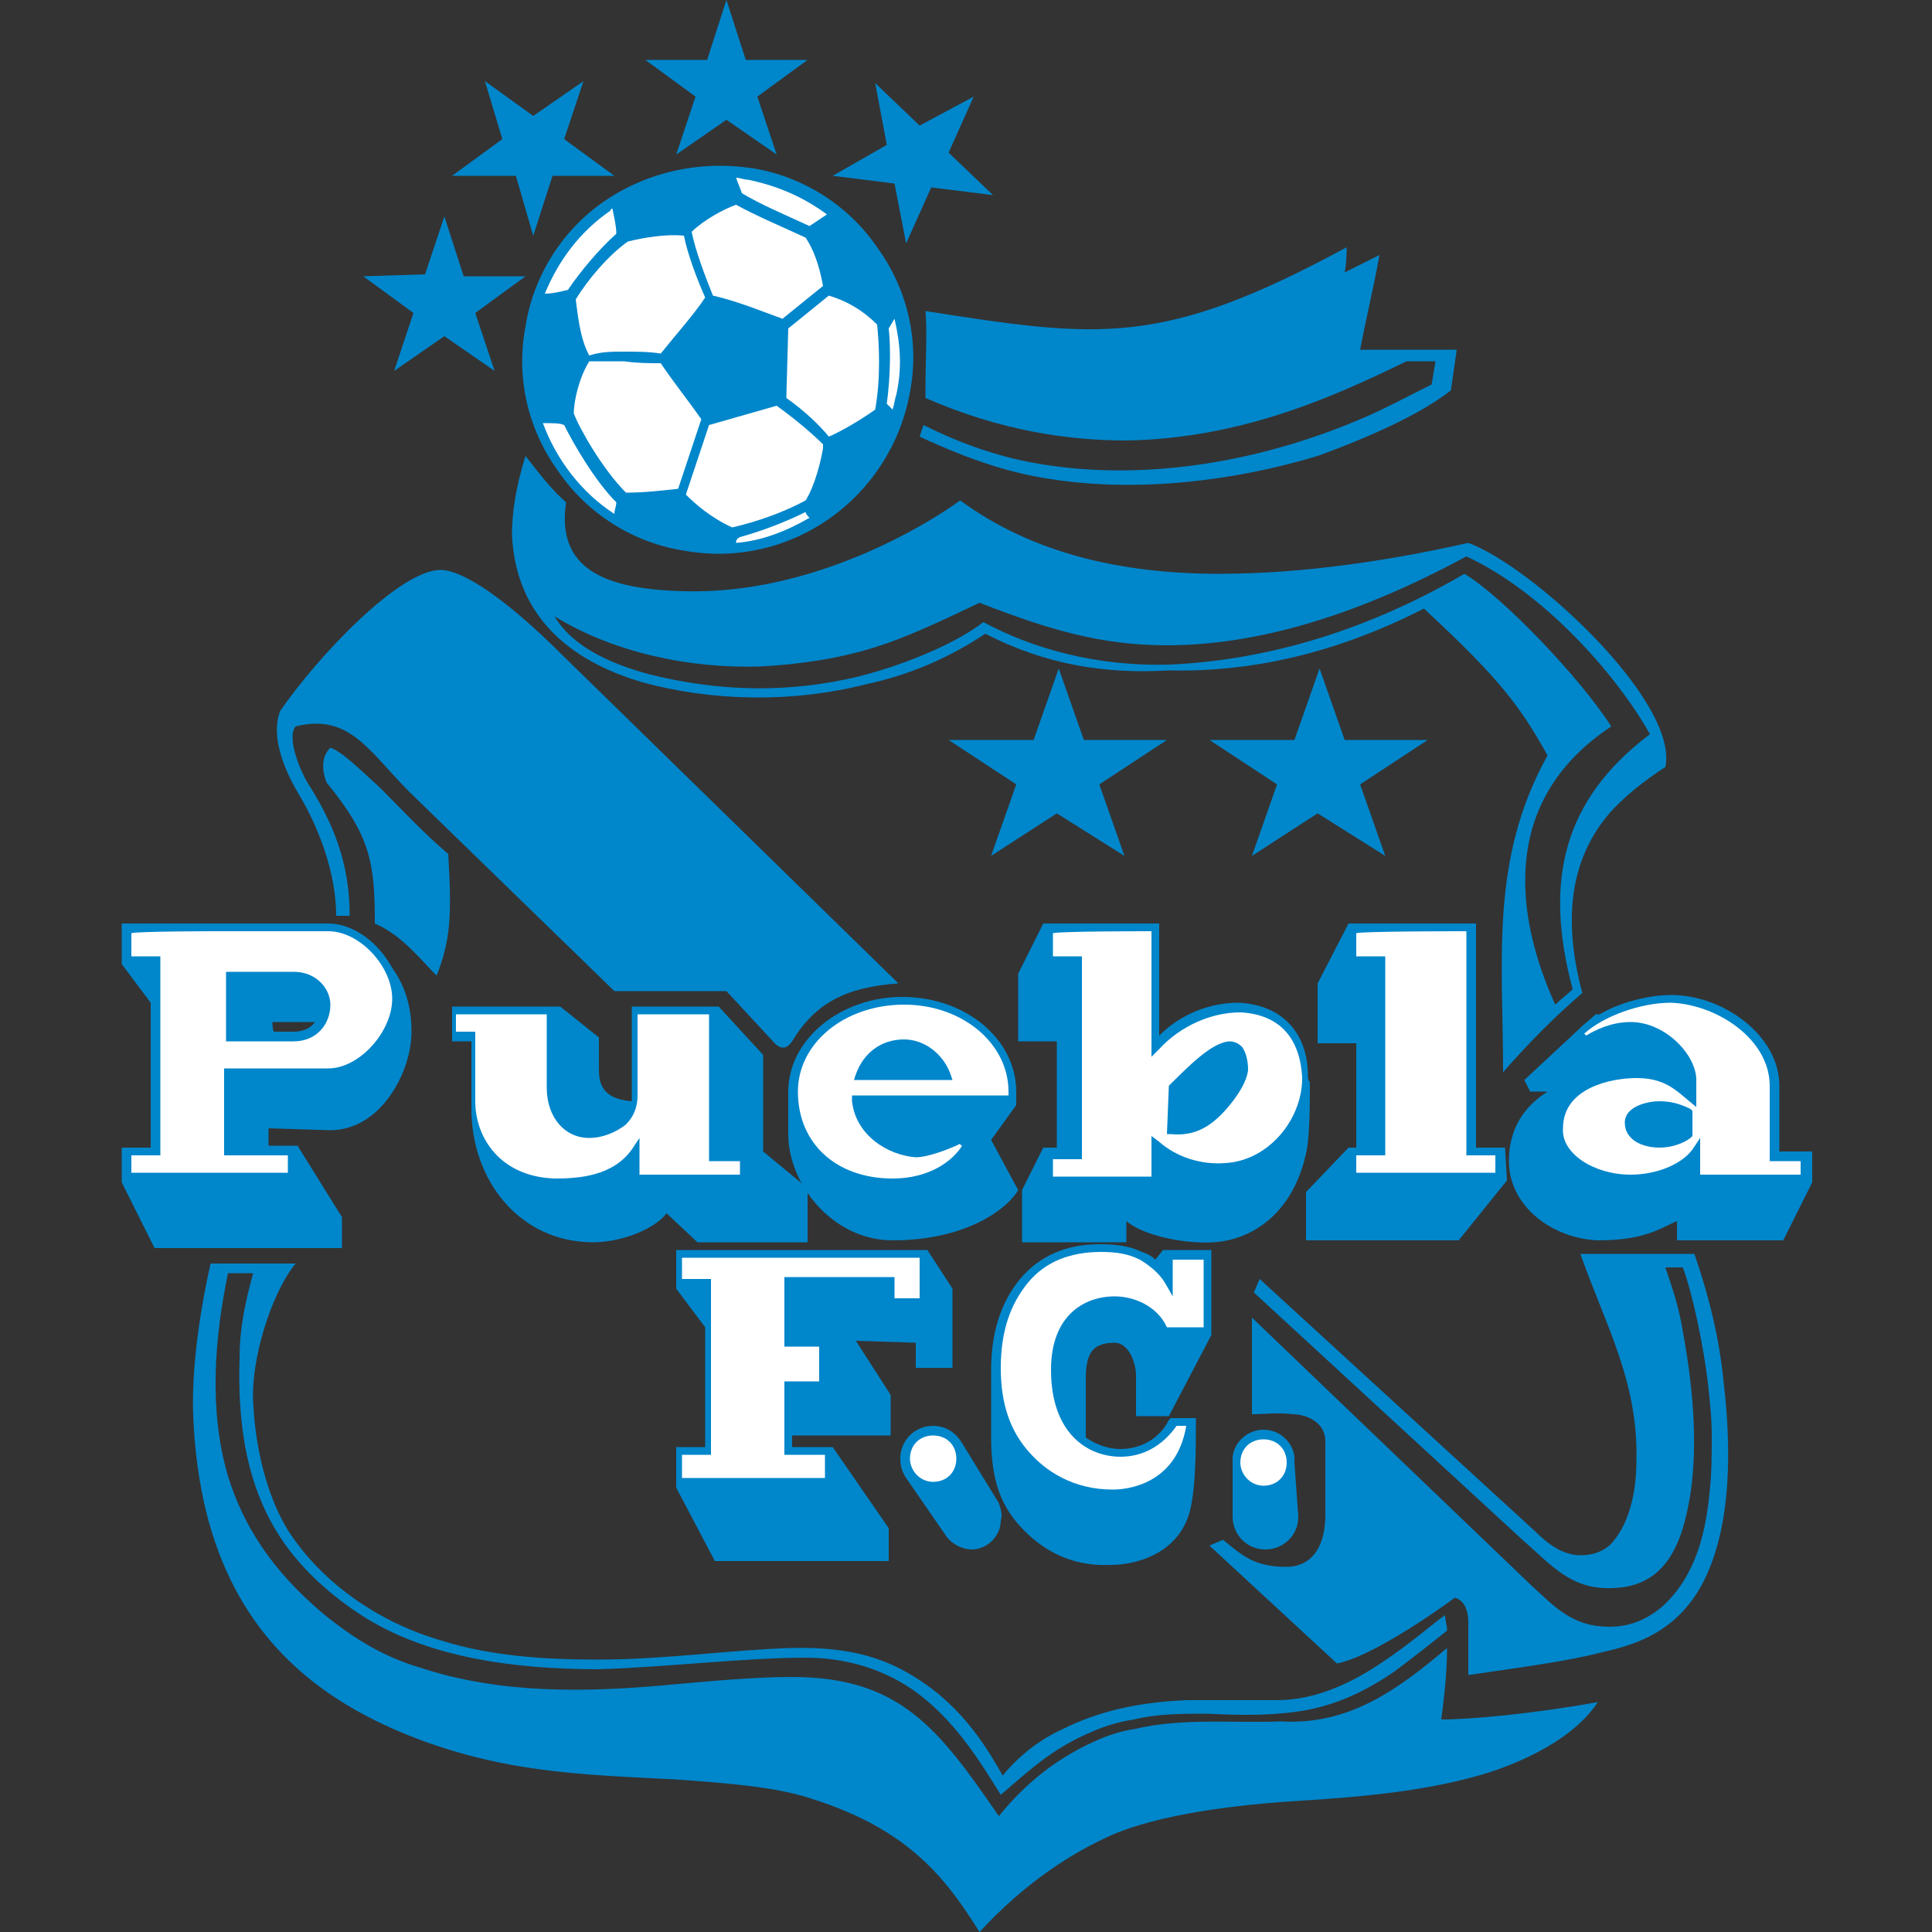 <?xml version="1.0" encoding="utf-8"?>
<!-- Generator: Adobe Illustrator 19.2.1, SVG Export Plug-In . SVG Version: 6.00 Build 0)  -->
<svg version="1.1" id="Capa_1" xmlns="http://www.w3.org/2000/svg" xmlns:xlink="http://www.w3.org/1999/xlink" x="0px" y="0px"
	 viewBox="0 0 100 100" style="enable-background:new 0 0 100 100;" xml:space="preserve">
<rect x="0" y="0" width="100" height="100" fill="#333333" stroke="none"/>
<style type="text/css">
	.st0{fill:url(#path34_4_);}
	.st1{fill:url(#path890_1_);}
	.st2{fill:#FFE500;stroke:#000000;stroke-width:2.098;stroke-miterlimit:3.863;}
	.st3{fill:#DA020E;}
	.st4{fill:#FFE500;}
	.st5{clip-path:url(#SVGID_2_);}
	.st6{fill:none;stroke:#B54005;stroke-width:10;stroke-miterlimit:3.863;}
	.st7{fill:url(#path7506_1_);}
	.st8{fill:url(#path8794_1_);}
	.st9{fill:url(#path15846_1_);}
	.st10{fill:url(#path16274_1_);}
	.st11{fill:url(#path39821_1_);}
	.st12{fill:url(#path39847_1_);}
	.st13{fill:url(#path39878_1_);}
	.st14{fill:url(#path39888_1_);}
	.st15{fill:url(#path41035_1_);}
	.st16{fill:url(#path9646-8_1_);}
	.st17{fill:url(#path41092_1_);}
	.st18{fill:url(#path41094_1_);}
	.st19{fill:none;stroke:#000000;stroke-width:2.098;stroke-miterlimit:3.863;}
	.st20{fill:url(#path41152_1_);}
	.st21{fill:url(#path39854_1_);}
	.st22{fill:url(#path39874_1_);}
	.st23{fill:#9C824A;stroke:#9C824A;stroke-width:0.793;stroke-miterlimit:282;}
	.st24{fill:#023474;stroke:#023474;stroke-width:0.793;stroke-miterlimit:282;}
	.st25{fill:#FFFFFF;stroke:#FFFFFF;stroke-width:0.793;stroke-miterlimit:282;}
	.st26{fill:#EF0107;stroke:#EF0107;stroke-width:0.793;stroke-miterlimit:282;}
	.st27{fill:#DB0007;stroke:#DB0007;stroke-width:0.793;stroke-miterlimit:282;}
	.st28{fill:#FFFFFF;}
	.st29{fill:#9C824A;}
	.st30{fill:#EF0107;stroke:#EF0107;stroke-width:0.311;stroke-miterlimit:282;}
	.st31{fill:#DB0007;stroke:#DB0007;stroke-width:0.311;stroke-miterlimit:282;}
	.st32{fill:#DB0007;}
	.st33{fill:#FFFFFF;stroke:#FFFFFF;stroke-width:0.311;stroke-miterlimit:282;}
	.st34{fill:#FFFFFF;stroke:#FFFFFF;stroke-width:0.554;stroke-miterlimit:3.864;}
	.st35{fill:#231F20;}
	.st36{fill:#00B6F1;stroke:#00B6F1;stroke-width:1.700000e-02;stroke-miterlimit:3.864;}
	.st37{fill:#EF3E2E;}
	.st38{fill:#BBBDBF;}
	.st39{fill:#F0B83D;}
	.st40{fill:#00B6F1;stroke:#FFFFFF;stroke-width:1.700000e-02;stroke-miterlimit:3.864;}
	.st41{fill:#001C58;}
	.st42{fill:#94BEE5;}
	.st43{fill:none;stroke:#7A003C;stroke-width:2.244;stroke-miterlimit:6;}
	.st44{fill:#7A003C;}
	.st45{fill:#FFE600;}
	.st46{fill:#DBA111;}
	.st47{fill:#034694;}
	.st48{fill:#D1D3D4;}
	.st49{fill:#ED1C24;}
	.st50{fill:#6A7AB5;}
	.st51{fill:none;}
	.st52{fill:#274488;}
	.st53{fill:#004798;stroke:#004798;stroke-width:9.375000e-02;}
	.st54{fill:#FFFFFF;stroke:#FFFFFF;stroke-width:9.375000e-02;}
	.st55{fill:#FABC00;stroke:#FABC00;stroke-width:9.375000e-02;}
	.st56{fill:none;stroke:#FFFFFF;stroke-width:7.865;stroke-miterlimit:3.864;}
	.st57{fill:none;stroke:#FFFFFF;stroke-width:7.865;stroke-miterlimit:12;}
	.st58{fill:none;stroke:#FFFFFF;stroke-width:7.865;stroke-miterlimit:22;}
	.st59{fill:none;stroke:#FFFFFF;stroke-width:7.865;stroke-miterlimit:6;}
	.st60{fill:#00A398;}
	.st61{fill:#D00027;}
	.st62{fill:none;stroke:#FFFFFF;stroke-width:17.391;stroke-miterlimit:3.864;}
	.st63{fill:none;stroke:#FFFFFF;stroke-width:13.111;stroke-miterlimit:3.864;}
	.st64{fill:#FEF667;}
	.st65{fill:#D00027;stroke:#D00027;}
	.st66{fill:#5299C6;}
	.st67{fill:#60223B;}
	.st68{fill:#F7C240;}
	.st69{fill:#292D6B;}
	.st70{fill:#1B458F;}
	.st71{fill:#C4122E;}
	.st72{fill:#27409B;}
	.st73{clip-path:url(#SVGID_4_);}
	.st74{fill:#F4F4F4;}
	.st75{fill:#D3D2D2;}
	.st76{fill:#A7A5A6;}
	.st77{fill:#091453;}
	.st78{fill:none;stroke:#FFFFFF;stroke-width:6.63;}
	.st79{clip-path:url(#SVGID_6_);}
	.st80{fill:#724314;}
	.st81{fill:#240B08;}
	.st82{fill:#018B4B;}
	.st83{fill:#A6181D;}
	.st84{fill:#592D09;}
	.st85{fill:#FFCE65;}
	.st86{fill:#5CBFEB;}
	.st87{fill:none;stroke:#000000;stroke-width:10;}
	.st88{fill:none;stroke:#000000;}
	.st89{fill:#B2B2B2;}
	.st90{fill:none;stroke:#000000;stroke-width:0.3;}
	.st91{fill:#00A650;stroke:#000000;stroke-width:2;}
	.st92{fill:#241F20;stroke:#241F20;stroke-width:9.375000e-02;}
	.st93{fill:#FFF200;stroke:#FFF200;stroke-width:9.375000e-02;}
	.st94{fill:#A68A26;}
	.st95{fill:none;stroke:#A68A26;stroke-width:4.792100e-02;stroke-miterlimit:3.864;}
	.st96{fill:#211E1E;}
	.st97{fill:none;stroke:#211E1E;stroke-width:4.792100e-02;stroke-miterlimit:3.864;}
	.st98{fill:#EB172B;}
	.st99{fill:none;stroke:#EB172B;stroke-width:4.792100e-02;stroke-miterlimit:3.864;}
	.st100{fill:#A68A26;stroke:#A68A26;stroke-width:4.792100e-02;stroke-miterlimit:3.864;}
	.st101{fill:#D1BF7F;}
	.st102{fill:none;stroke:#D1BF7F;stroke-width:4.792100e-02;stroke-miterlimit:3.864;}
	.st103{fill:none;stroke:#FFFFFF;stroke-width:4.792100e-02;stroke-miterlimit:3.864;}
	.st104{fill:#EB172B;stroke:#EB172B;stroke-width:4.792100e-02;stroke-miterlimit:3.864;}
	.st105{fill:#ED2127;}
	.st106{fill:#FBEE23;}
	.st107{stroke:#000000;}
	.st108{fill:#CF1F44;}
	.st109{fill:#1B449C;}
	.st110{fill:#E03A3E;}
	.st111{fill:#E03A3E;stroke:#E03A3E;stroke-width:0.656;}
	.st112{fill:none;stroke:#1B449C;stroke-width:0.749;}
	.st113{fill:none;stroke:#1B449C;stroke-width:0.757;}
	.st114{fill:#1B449C;stroke:#1B449C;stroke-width:0.627;}
	.st115{fill:#1B449C;stroke:#1B449C;stroke-width:0.675;}
	.st116{fill:#2E6ABD;stroke:#2E6ABD;stroke-width:0.617;}
	.st117{fill:#FFFFFF;stroke:#FFFFFF;stroke-width:0.618;}
	.st118{fill:#ED1248;}
	.st119{fill:#2E6ABD;}
	.st120{fill:#FDE100;}
	.st121{fill:#CC0000;}
	.st122{fill:#211E1F;}
	.st123{fill:#ED1A3B;}
	.st124{fill:#00AEEF;}
	.st125{fill:#FFC40D;}
	.st126{fill:#22B24C;}
	.st127{fill:#FFC20E;}
	.st128{fill:#0A3F86;}
	.st129{fill:#005CA9;}
	.st130{fill:#FFE000;}
	.st131{fill:#E2001A;}
	.st132{opacity:0;}
	.st133{opacity:0;fill:#FFFFFF;}
	.st134{fill:#FFFFFF;stroke:#000000;}
	.st135{fill:#0060A9;}
	.st136{fill:#E32219;}
	.st137{fill:#FFED00;}
	.st138{fill:#1D9053;}
	.st139{fill:#52A600;}
	.st140{fill:#EE2523;}
	.st141{fill:#F7D117;}
	.st142{fill:#171796;}
	.st143{fill:#009959;}
	.st144{fill:#D42E12;}
	.st145{fill:#703824;}
	.st146{fill:#E5254E;}
	.st147{fill:#8AC3EE;}
	.st148{fill:#B19221;}
	.st149{fill:#F5C03E;}
	.st150{fill:#FF1119;}
	.st151{fill:#1E6BC0;}
	.st152{fill:#B4742A;}
	.st153{fill:#371B02;}
	.st154{fill:url(#SVGID_7_);}
	.st155{fill:url(#SVGID_8_);}
	.st156{fill:url(#SVGID_9_);}
	.st157{fill:url(#SVGID_10_);}
	.st158{fill:url(#SVGID_11_);}
	.st159{fill:url(#SVGID_12_);}
	.st160{fill:url(#SVGID_13_);}
	.st161{fill:url(#SVGID_14_);}
	.st162{fill:url(#SVGID_15_);}
	.st163{fill:url(#SVGID_16_);}
	.st164{fill:#EB2626;}
	.st165{fill:#E9C32C;}
	.st166{fill:#D9D9D9;}
	.st167{fill:#009C5E;}
	.st168{fill:#1C75BC;}
	.st169{fill:#611D5C;}
	.st170{fill:#E2B900;}
	.st171{fill:#004B95;}
	.st172{fill:#A4234B;}
	.st173{fill:#DB2F36;}
	.st174{fill:#FFDF00;}
	.st175{fill:#A38D44;}
	.st176{fill:#57175E;}
	.st177{fill:#AFDCFD;}
	.st178{fill:#0090C6;}
	.st179{fill:#DB5232;}
	.st180{fill:#23C1E0;}
	.st181{fill:#F1A92A;}
	.st182{fill:#167FB6;}
	.st183{fill:#FED75D;}
	.st184{fill:#378CBF;}
	.st185{fill:#3E9692;}
	.st186{fill:#E67F29;}
	.st187{fill:#D8B43C;}
	.st188{fill:#EF3B33;}
	.st189{fill:#24923D;}
	.st190{opacity:6.000001e-02;fill:#101010;enable-background:new    ;}
	.st191{fill:#00529F;}
	.st192{fill:#EE324E;}
	.st193{fill:#FEBE10;}
	.st194{fill:#143C8B;}
	.st195{fill:#FFE24A;}
	.st196{fill:#EC1D24;}
	.st197{fill:#E6A514;}
	.st198{fill:#FFDF1C;}
	.st199{fill:#EE3524;}
	.st200{fill:#B23428;}
	.st201{fill:#D18816;}
	.st202{fill:#0097D7;}
	.st203{fill:#ED1C23;}
	.st204{fill:#E30613;}
	.st205{fill:#FFE400;}
	.st206{fill:#C51A1B;}
	.st207{clip-path:url(#SVGID_19_);}
	.st208{clip-path:url(#SVGID_20_);fill:none;stroke:#000000;stroke-width:0.813;stroke-miterlimit:3.864;}
	.st209{fill:#0093D5;}
	.st210{fill:#004B9D;}
	.st211{fill:#FCC24F;}
	.st212{fill:#009545;}
	.st213{fill:#0072BB;}
	.st214{fill:#C4974E;}
	.st215{fill:url(#path1292_1_);}
	.st216{fill:#004996;}
	.st217{fill:#FFE667;}
	.st218{fill:none;stroke:#005187;stroke-width:0.153;stroke-miterlimit:3.864;}
	.st219{fill:#005187;}
	.st220{clip-path:url(#SVGID_22_);}
	.st221{clip-path:url(#SVGID_24_);fill:none;stroke:#000000;stroke-width:0.296;stroke-miterlimit:3.864;}
	.st222{clip-path:url(#SVGID_26_);fill:#FFE667;}
	.st223{clip-path:url(#SVGID_28_);fill:none;stroke:#000000;stroke-width:8.300000e-02;stroke-miterlimit:3.864;}
	.st224{fill:none;stroke:#000000;stroke-width:0.153;stroke-miterlimit:3.864;}
	.st225{clip-path:url(#SVGID_30_);fill:#E70005;}
	.st226{clip-path:url(#SVGID_32_);fill:none;stroke:#E70005;stroke-width:0.296;stroke-miterlimit:3.864;}
	.st227{clip-path:url(#SVGID_34_);fill:#E70005;}
	.st228{clip-path:url(#SVGID_36_);fill:none;stroke:#E70005;stroke-width:0.296;stroke-miterlimit:3.864;}
	.st229{clip-path:url(#SVGID_38_);fill:#E70005;}
	.st230{clip-path:url(#SVGID_40_);fill:none;stroke:#E70005;stroke-width:0.296;stroke-miterlimit:3.864;}
	.st231{clip-path:url(#SVGID_42_);fill:#E70005;}
	.st232{clip-path:url(#SVGID_44_);fill:none;stroke:#E70005;stroke-width:0.296;stroke-miterlimit:3.864;}
	.st233{fill:#E70005;}
	.st234{fill:none;stroke:#000000;stroke-width:0.141;stroke-miterlimit:3.864;}
	.st235{fill:#00276D;}
	.st236{fill:#C49308;}
	.st237{fill:#179D33;}
	.st238{fill:#999999;}
	.st239{fill:#FF0000;}
	.st240{fill:#E31837;}
	.st241{fill:#06357A;}
	.st242{fill:#B4053F;}
	.st243{fill:#DCA43E;}
	.st244{fill:#005CA5;}
	.st245{fill:#FAC400;}
	.st246{fill:#004083;}
	.st247{fill:#A95932;}
	.st248{fill:none;stroke:#000000;stroke-width:1.222;}
	.st249{fill:#E62627;}
	.st250{fill:#00458C;}
	.st251{fill:#E11B22;}
	.st252{fill:#00AB4E;}
	.st253{fill:#F47920;}
	.st254{fill:#C7C8CA;}
	.st255{fill:#E11515;}
	.st256{fill:#A4965F;}
	.st257{fill:#E51636;}
	.st258{fill:#EACC00;}
	.st259{fill:#4F846B;}
	.st260{fill:#E22227;}
	.st261{fill:#FAE700;}
	.st262{fill:url(#SVGID_45_);}
	.st263{fill:#666666;}
	.st264{fill:#FFF200;}
	.st265{fill:#00275D;}
	.st266{fill:#EF3E33;}
	.st267{fill:none;stroke:#00275D;stroke-width:2.632;}
	.st268{fill:#3F7652;}
	.st269{fill:#F1D261;}
	.st270{fill:#004D8F;}
	.st271{fill:#E7B137;stroke:#E7B137;stroke-miterlimit:10;}
	.st272{fill:#E7B137;}
	.st273{fill:#162577;}
	.st274{fill:#12692C;}
	.st275{fill:#D8141D;}
	.st276{fill:#AB830D;}
	.st277{fill:#0086CB;}
	.st278{fill:#001F42;}
	.st279{fill:#9A8F4A;}
	.st280{fill:#00559D;}
	.st281{fill:#FDDE00;}
	.st282{fill:#00924C;}
	.st283{fill:#233984;}
	.st284{fill:#FFD42E;}
	.st285{fill:#BA3733;}
	.st286{fill:#46714D;}
	.st287{fill:#221F1F;}
	.st288{fill:#00559E;}
	.st289{fill:#005C46;}
	.st290{fill:#FBC860;}
	.st291{fill:#D57C48;}
	.st292{fill:#040403;}
	.st293{fill:#4AB969;}
	.st294{fill:#8ED8F8;}
	.st295{fill:#FEC34E;}
	.st296{fill:#FFC95B;}
	.st297{fill:#00644C;}
	.st298{fill:#70B865;}
	.st299{fill:#CA6F44;}
	.st300{fill:#A8B8BE;}
	.st301{fill:#1C2C80;}
	.st302{fill:#E10321;}
	.st303{fill:none;stroke:#231F20;stroke-width:0.318;stroke-miterlimit:3.864;}
	.st304{fill:#D71920;}
	.st305{fill:#484749;}
	.st306{fill:#D9DBDC;}
	.st307{fill:#DF725A;}
	.st308{fill:#F2CABA;}
	.st309{fill:#E89C84;}
	.st310{fill:#264F99;}
	.st311{clip-path:url(#SVGID_47_);}
	.st312{fill:#161413;}
	.st313{fill:#ED1B26;}
	.st314{fill:#E60D2E;}
	.st315{fill:#FCD600;}
	.st316{fill:#004D91;}
	.st317{fill:#EAB412;}
	.st318{fill:#FDD31D;}
	.st319{fill:#EFB800;}
</style>
<g>
	<polygon class="st277" points="68.3,34.6 69.6,38.3 73.9,38.3 70.4,40.6 71.7,44.3 68.2,42.1 64.8,44.3 66.1,40.6 62.6,38.3 
		67,38.3 	"/>
	<polygon class="st277" points="54.8,34.6 56.1,38.3 60.4,38.3 56.9,40.6 58.2,44.3 54.7,42.1 51.3,44.3 52.6,40.6 49.1,38.3 
		53.5,38.3 	"/>
	<path class="st277" d="M51,32.8c-1.8,1.2-3.8,2.1-6.1,2.6c-3.9,1-8.1,0.9-11.7-0.1c-3.7-1.1-6.5-3.4-6.7-7.6c0-1.2,0.2-2.5,0.7-4.1
		c0.7,0.9,1.4,1.8,2.1,2.4c-0.5,3.4,1.9,4.5,6.1,4.6c6.8,0.2,12.8-3.6,14.3-4.7c3.8,2.8,8.5,3.8,13.4,3.8c4.4,0,8.9-0.7,12.9-1.6
		c3.3,1.2,10.9,8.2,10.2,11.6c-1.1,0.7-2.2,1.6-2.9,2.4c-2.4,2.8-2.2,6.3-1.4,9.3c-1.3,1.1-2.8,2.6-4.1,4.1c0-5.8-0.7-11,2.3-16.4
		c-1.4-2.5-2.4-3.9-6.4-7.6c-4.5,2.3-8.9,3.3-13.2,3.2C57.2,34.9,54.1,34.4,51,32.8L51,32.8z M75.8,29.7c2,1.2,6,5.4,7.6,7.9
		c-5.9,3.9-4.9,10-2.9,14.4c0.3-0.3,0.6-0.5,0.9-0.8c-1.5-5.6-0.5-9.8,4-13.2c-1.8-3.2-5.6-7.4-9.5-9.2c-6.1,3.3-11.2,4.6-15.5,4.6
		c-3.4,0-6.1-0.8-9.7-2.2c-2.1,1-3.8,1.8-5.4,2.3c-1.9,0.6-4,0.9-6,1c-3.6,0.1-7.5-0.7-10.6-2.6c0.9,1.5,2.7,2.4,4.9,3
		c3.6,0.9,7.2,1,10.9,0.1c2.7-0.7,5.1-1.8,6.4-2.8c2.6,1.4,5.9,2.3,9.6,2.2C65.1,34.2,70.3,32.9,75.8,29.7L75.8,29.7z"/>
	<path class="st277" d="M18.1,47.4h-0.7l0,0c0-2.2-0.9-4.6-2-6.4c-0.7-1.2-1.4-2.9-0.9-4.2c2-2.9,6.2-7.3,8.3-7.3
		c1.2,0,3.5,1.6,6.3,4.4l0,0l17.4,17l0,0c-2.7,0.2-4.3,1-5.5,3c-0.2,0.3-0.5,0.5-0.9,0.1l0,0l-2.5-2.7l-5.8,0L21.2,41l0,0
		c-2.1-2.1-3.1-4.1-5.9-3.4c-0.5,0.6,0.3,2.5,0.8,3.2C17.2,42.6,18.1,44.6,18.1,47.4L18.1,47.4z"/>
	<polygon class="st277" points="46.9,12.6 48.2,9.7 51.4,10.1 49.1,7.9 50.4,5 47.6,6.5 45.3,4.3 45.9,7.5 43.1,9.1 46.3,9.5 	"/>
	<polygon class="st277" points="37.6,0 38.6,3.1 41.8,3.1 39.2,5 40.2,8 37.6,6.2 35,8 36,5 33.4,3.1 36.6,3.1 	"/>
	<polygon class="st277" points="27.6,12.2 28.6,9.1 31.8,9.1 29.2,7.2 30.2,4.2 27.6,6 25.1,4.2 26,7.2 23.4,9.1 26.7,9.1 	"/>
	<polygon class="st277" points="23,11.2 24,14.3 27.2,14.3 24.6,16.2 25.6,19.2 23,17.4 20.4,19.2 21.4,16.2 18.8,14.3 22,14.2 	"/>
	<path class="st277" d="M74.9,85.3c0,1-0.1,2.2-0.3,3.7c1.5,0,4.8-0.3,8.1-0.9c-1.1,1.7-3.4,2.9-5.5,3.6c-3.1,1-6.7,1.3-9.8,1.5
		C64,93.4,60,93.9,57.5,95c-2,0.9-4.4,2.4-6.8,5c-1.7-2.7-3.6-5.3-8.7-6.9c-1.8-0.6-4.2-0.8-7.1-1c-3.9-0.2-7.4-0.3-11.2-1.4
		c-2.4-0.7-4.7-1.7-6.6-3c-4.1-2.8-6.8-7.2-7.1-14.4c-0.1-2.6,0.4-5.7,0.9-7.9l0,0l4.4,0l0,0C14,67,13,70.4,13.1,72.5
		c0.1,2.4,0.7,4.9,1.8,6.7c1.8,2.8,4.8,4.8,7.9,5.7c2.5,0.8,5.3,1,8.1,1c3.5,0,6.9-0.5,10-0.6c3.4-0.1,5.2,0.7,6.6,1.6
		c2.5,1.6,3.7,3.8,4.4,5c0.9-1.1,2-1.9,3.1-2.4c2-1,4.1-1.4,6.4-1.5c1.5,0,3,0,4.7,0c2,0,3.9-0.9,5.5-2c1.5-1,2.6-2,3.2-2.4
		c0,0.3,0.1,0.5,0.1,0.8c-1,0.8-1.9,1.5-2.7,2.1c-1.6,1.1-3,1.7-4.5,2c-1.6,0.3-3.3,0.3-5.2,0.2c-1.3,0-2.6,0-3.8,0.3
		c-0.7,0.1-1.4,0.3-2.1,0.6c-2.2,0.9-3.5,2.2-4.8,3.3c-1-1.6-2.2-3.6-4.1-5.1c-1.9-1.5-4.1-2-6-2c-3.1,0-7.3,0.5-10.7,0.6
		c-4.4,0-8.9-0.6-12.3-2.8c-2-1.3-3.6-2.9-4.6-4.7c-1.4-2.5-1.8-5.4-1.7-8.6c0-1.6,0.3-2.9,0.7-4.4l0,0l-1.3,0l0,0
		c-0.7,3.4-1,7.1,0,10.5c0.8,2.6,2.3,4.9,4.9,7.1c1.7,1.4,3.3,2.3,5,2.8c4.2,1.4,8.7,1.3,13,0.9c2.2-0.2,4.4-0.4,6.3-0.4
		c5.6,0,7.6,2.7,10.7,7.2c1.3-1.6,3-3.1,5.5-4.1c0.3-0.1,0.8-0.3,1.5-0.4c2.5-0.6,5.1-0.3,7.6-0.4C69.8,89.3,72.3,87.5,74.9,85.3
		L74.9,85.3z"/>
	<path class="st277" d="M17.1,38.7c-0.4,0.4-0.5,1-0.2,1.8c2.3,2.8,2.5,4.2,2.5,7.3c1.4,0.6,2.4,1.9,3.2,2.7c0.7-1.8,0.8-3,0.6-6.3
		c-1.3-1.1-2.5-2.4-3.5-3.4C18.6,39.8,17.7,38.9,17.1,38.7L17.1,38.7z"/>
	<path class="st277" d="M64.9,66.9l0.3-0.7l14.3,13.1l0,0c0.6,0.6,1.4,1.2,2.3,1.2c0.5,0,1-0.1,1.5-0.5c1-1,1.4-2.7,1.4-4.4
		c0.1-4.1-1.6-7-2.9-10.7l0,0l5.9,0l0,0c0.8,2.3,1.3,4.5,1.5,6.5c0.4,3.3,0.5,7.6-1.1,10.6c-1.3,2.4-3.3,3.1-5.1,3.5
		c-1.9,0.5-4.3,0.8-7,1.2l0,0l0-2.7l0,0c0-0.8-0.3-1.2-0.7-1.3c-1.5,1.1-4.5,3.1-6.1,3.4l0,0L62.6,80l0.7-0.3l0,0
		c1,0.8,1.6,1.4,3.3,1.4c1.1,0,2-0.8,2-2.7l0,0l0-3.8l0,0c0-1-1-1.4-1.7-1.4c-0.6-0.1-1.5,0-2.1,0l0,0l0-5l14.4,13.8l0,0
		c1.3,1.2,2.2,2.2,4.1,2.2c1.1,0,2-0.4,2.8-1.1c1.7-1.6,2.2-3.8,2.4-6c0.1-0.9,0.1-1.9,0.1-2.8c0-0.9-0.1-1.8-0.2-2.7
		c-0.2-1.8-0.8-4.7-1.3-6l0,0l-0.9,0l0,0c0.3,0.9,0.7,2,0.9,3.3c0.5,2.7,0.8,5.7,0.4,8.4c-0.4,2.5-1.2,4.8-4,4.9
		c-2.2,0.1-3.2-1.2-4.7-2.5l0,0L64.9,66.9L64.9,66.9z"/>
	<path class="st277" d="M31.3,10.4c-2.2,1.5-3.7,3.9-4.1,6.5c-0.5,2.6,0.1,5.3,1.7,7.5c1.5,2.2,3.9,3.7,6.5,4.1
		c5.5,1,10.7-2.7,11.7-8.2c0.5-2.6-0.1-5.3-1.7-7.5c-1.5-2.2-3.9-3.7-6.5-4.1C36.2,8.3,33.5,8.9,31.3,10.4z"/>
	<path class="st277" d="M47.6,22.6l0.2-0.6l0,0c1.6,0.8,3.4,1.5,5.4,1.9C58.8,25,65,24,70.4,21.7c1.2-0.5,2.5-1.2,3.7-1.8l0,0
		l0.2-1.2l-1.5,0l0,0c-3.7,1.8-8.5,4-14.5,4.1c-3,0-6.5-0.5-10.4-2.2c0-2.1,0.1-3.5,0-4.5c9,1.4,12.2,1.9,21.8-3.3
		c0,0.3,0,0.8-0.1,1.3c0.6-0.3,1.2-0.6,1.8-0.9c-0.3,1.7-0.7,3.3-1,4.9c1.5,0,3.4,0,5,0l0,0l-0.3,2.1l0,0c-2,1.6-5.8,3-6.9,3.4
		c-4.3,1.3-9.3,1.9-13.8,1.2C52.4,24.5,50.4,23.9,47.6,22.6L47.6,22.6z M69.1,18l0.5-3.4l0,0c0.4-0.2,0.6-0.3,1-0.5
		C70.4,14.9,70,17,69.8,18C69.6,18,69.3,18,69.1,18L69.1,18z"/>
	<path class="st28" d="M46.3,16.5L46,17c0.1,0.9,0.1,2.4-0.1,3.9c0.1,0.1,0.2,0.2,0.3,0.3c0.1-0.3,0.1-0.5,0.2-0.8
		C46.7,19,46.6,17.8,46.3,16.5z"/>
	<path class="st28" d="M34.2,18.8c-0.6,0-1.2,0-1.9-0.1c-0.6,0-1.2,0-1.8,0c-0.5,0.8-0.8,2-0.8,2.7c0.3,0.8,1.5,2.9,2.7,4.1
		c0.9,0,1.8-0.1,2.7-0.2l1.2-3.6C35.6,20.7,34.8,19.7,34.2,18.8z"/>
	<path class="st28" d="M41.9,11.7c0.3-0.2,0.6-0.4,0.9-0.6c-1.2-0.9-2.6-1.5-4.1-1.8c-0.2,0-0.4-0.1-0.6-0.1
		c0.1,0.3,0.2,0.5,0.3,0.8l0,0C39.4,10.6,40.6,11.1,41.9,11.7z"/>
	<path class="st28" d="M40.5,16.5l2.1-1.7c-0.2-1.1-0.5-1.9-0.9-2.5c-1.3-0.6-2.5-1.1-3.6-1.7c-0.6,0.2-1.7,0.8-2.3,1.4
		c0.2,1,0.7,2.3,1.1,3.3C38.2,15.6,39.4,16.1,40.5,16.5z"/>
	<path class="st28" d="M31.9,12.1c0-0.4-0.1-0.8-0.2-1.3c0,0-0.1,0-0.1,0.1c-1.6,1.1-2.7,2.6-3.4,4.3c0.4,0,0.8-0.1,1.2-0.2
		C30,14.1,31,12.9,31.9,12.1z"/>
	<path class="st28" d="M32.3,18.2c0.6,0,1.3,0,1.9,0.1c0.8-1,1.7-2,2.3-2.9l0,0c-0.4-0.9-0.9-2.2-1.1-3.2c-0.9-0.1-2.1,0.1-2.9,0.3
		c-1,0.7-2.1,2-2.7,3c0.1,0.7,0.2,2,0.7,2.9C31.1,18.2,31.7,18.2,32.3,18.2z"/>
	<path class="st28" d="M28.1,21.9c0.7,1.9,2,3.6,3.7,4.7c0-0.2,0.1-0.4,0.1-0.6c-1.1-1.1-2.2-3-2.7-4C29,21.9,28.6,21.9,28.1,21.9z"
		/>
	<path class="st28" d="M45.4,16.8c-0.7-0.7-1.5-1.2-2.5-1.5L40.8,17l-0.1,3.6c1,0.7,1.8,1.5,2.2,2l0,0c0.7-0.3,1.7-0.9,2.4-1.4
		C45.6,19.5,45.5,17.8,45.4,16.8z"/>
	<path class="st28" d="M38.1,28.1c1.3-0.1,2.6-0.6,3.8-1.3c-0.1-0.1-0.2-0.2-0.2-0.3c-1,0.5-2.3,1-3.4,1.3
		C38.1,27.9,38.1,28,38.1,28.1z"/>
	<path class="st28" d="M40.2,21l-3.5,1l-1.2,3.6c0.5,0.5,1.3,1.2,2.4,1.7c1.3-0.3,2.7-0.8,3.8-1.4c0.5-0.8,0.8-2.1,0.9-2.7L42.6,23
		C42.1,22.5,41.3,21.8,40.2,21z"/>
	<path class="st277" d="M93.7,59.6c0,0-1.3,0-1.6,0c0-0.4,0-3.4,0-3.4c0-2.6-2.9-4.7-5.6-4.7c-1.2,0-2.7,0.4-3.7,1l-0.2,0l-0.7,0.6
		l0,0c0,0-0.1,0.1-0.1,0.1l-2.9,2.7l0.3,0.6l0.9,0c-1.1,0.7-2,1.8-2,3.6c0,2.3,2.2,4,4.6,4.1c2.4,0,3.2-0.6,4.1-1v1h5.5l1.5-3h0
		V59.6z"/>
	<path class="st277" d="M67.7,55.7c0-2.3-1.4-3.7-3.6-3.8c-1.5,0-3,0.6-4.1,1.7c0-0.9,0-5.8,0-5.8h-0.2H54v0l-1.3,2.6v3.5h2v5.5
		c-0.4,0-0.7,0-0.7,0v0l-1.1,2.2v2.7l5.4,0l0-1.1c0.9,0.8,3.2,1.2,4.5,1.1c1.9-0.1,4.1-1.4,4.8-4.6c0.2-0.8,0.2-2.7,0.2-3.7
		C67.7,55.9,67.7,55.8,67.7,55.7z"/>
	<path class="st277" d="M51.3,59l1.3-1.8c0,0,0,0,0,0l0-0.7c0-2.7-2.6-4.9-5.9-4.9c-3.2,0-5.9,2.2-5.9,4.9l0,0l0,2.2
		c0,2.6,2.3,5.5,5.4,5.5c3.9,0,6-1.7,6.5-2.6L51.3,59z"/>
	<path class="st277" d="M17.1,58.5c2.6,0,4.2-3,4.2-5.1c0-1-0.2-2.2-1-3.3c-0.7-1.3-2-2.3-3.3-2.3h-5.8l-4.9,0v2.1h0l1.5,2
		c0,2.7,0,7.2,0,7.5c-0.3,0-1.5,0-1.5,0v1.8h0L8,64.6h9.7V63l-2.3-3.7v0c0,0-0.7,0-1.5,0l0-0.9L17.1,58.5z M14.1,52.9h2.2
		c-0.2,0.3-0.6,0.5-1.1,0.5c0,0-0.5,0-1,0C14.1,53.4,14.1,52.9,14.1,52.9z"/>
	<path class="st277" d="M67,75.7C67,75.6,67,75.6,67,75.7l0-0.3h0c-0.1-0.8-0.8-1.4-1.6-1.4c-0.8,0-1.5,0.6-1.6,1.4h0v0.3
		c0,0,0,0,0,0c0,0,0,0,0,0l0,2.8c0,0.9,0.7,1.7,1.7,1.7c0.9,0,1.7-0.7,1.7-1.7L67,75.7C67,75.7,67,75.7,67,75.7z"/>
	<path class="st28" d="M64.2,75.7c0-0.7,0.5-1.2,1.2-1.2c0.7,0,1.2,0.5,1.2,1.2c0,0.7-0.5,1.2-1.2,1.2
		C64.7,76.9,64.2,76.3,64.2,75.7z"/>
	<path class="st277" d="M51.7,77.8l-1.9-3.1c-0.3-0.5-0.8-0.9-1.5-0.9c-0.9,0-1.7,0.7-1.7,1.7c0,0.4,0.1,0.7,0.3,1l0,0l2,2.9
		c0.3,0.5,0.9,0.8,1.4,0.8c0.8,0,1.5-0.7,1.5-1.5C51.9,78.4,51.8,78.1,51.7,77.8z"/>
	<path class="st28" d="M47.1,75.5c0-0.7,0.5-1.2,1.2-1.2s1.2,0.5,1.2,1.2c0,0.7-0.5,1.2-1.2,1.2C47.6,76.7,47.1,76.1,47.1,75.5z"/>
	<path class="st277" d="M48,64.7L48,64.7l-7.5,0l-5.3,0h-0.2v2c0,0,0,0,0,0h0l1.5,2c0,2.3,0,5.9,0,6.2c-0.3,0-1.5,0-1.5,0l0,2.1h0
		l2,3.8H46l0-1.7l-2.9-4.2l0,0c0,0-1.8,0-2.1,0c0-0.1,0-0.3,0-0.6h5.1l0-2.1l-1.8-2.8l3.1,0.1l0,1.3l1.9,0l0-4.1L48,64.7z"/>
	<path class="st28" d="M40.5,65.1c0,0,6.6,0,7.1,0c0,0.3,0,1.8,0,2.1c-0.3,0-1,0-1.3,0c0-0.3,0-1.1,0-1.1h-5.7v3.6c0,0,1.5,0,1.8,0
		c0,0.3,0,1.5,0,1.8c-0.3,0-1.8,0-1.8,0v3.8c0,0,1.7,0,2.1,0c0,0.3,0,0.9,0,1.2c-0.4,0-6.9,0-7.4,0c0-0.3,0-0.9,0-1.2
		c0.3,0,1.5,0,1.5,0v-9.1c0,0-1.2,0-1.5,0c0-0.3,0-0.9,0-1.1C35.8,65.1,40.5,65.1,40.5,65.1z"/>
	<path class="st277" d="M60.5,73.3l2.2-4.2h0v-4.4h-2.5c0,0,0,0,0,0l-0.4,0.5c-0.2-0.2-0.4-0.3-0.7-0.4c-0.6-0.3-1.3-0.4-2.2-0.4
		c-1.7,0-3.1,0.6-4.1,1.8c-1,1.2-1.5,2.8-1.5,4.7c0,0,0,0.1,0,0.1l0,0l0,3.4c0,2.2,0.5,3.5,1.5,4.6c1.1,1.2,2.6,2.1,4.7,2
		c1.2,0,3.3-0.5,4-2.5c0.4-1.1,0.4-3.5,0.4-5.1l0,0h-1.3l-0.1,0.1c-0.5,1-1.5,1.5-2.5,1.5c-0.4,0-1.1-0.1-1.8-0.6l0-3
		c0-1.3,0.3-1.9,1.5-1.9c0.7,0,1.1,1,1.1,1.7l0,2.1H60.5L60.5,73.3z"/>
	<path class="st28" d="M53.3,75.2c-1-1.1-1.5-2.5-1.5-4.4c0-1.9,0.5-3.3,1.4-4.4c0.9-1.1,2.2-1.6,3.8-1.6c0.8,0,1.4,0.1,2,0.4
		c0.5,0.3,1,0.7,1.3,1.2l0.4,0.7c0,0,0-1.6,0-1.9c0.3,0,1.3,0,1.6,0c0,0.4,0,3.1,0,3.5c-0.3,0-1.7,0-1.9,0c-0.5-1.1-1.7-1.6-2.7-1.6
		c-1.6,0-3.3,1-3.3,3.8c0,3.3,1.9,4.5,3.6,4.5c1.2,0,2.2-0.6,2.9-1.6c0.1,0,0.3,0,0.5,0c-0.5,3-3,3.3-3.8,3.3
		C55.5,77.1,54.1,76.1,53.3,75.2z"/>
	<path class="st28" d="M86.5,51.9c2.4,0.1,5.1,1.9,5.1,4.3v3.9c0,0,1.3,0,1.6,0c0,0.2,0,0.5,0,0.7c-0.4,0-4.8,0-5.2,0
		c0-0.3,0-1.9,0-1.9l-0.4,0.6c-0.6,0.8-1.9,1.3-3.2,1.3c-1.9,0-3.6-1.1-3.5-2.4l0,0c0-2.1,2.5-2.6,3.8-2.6c1.2,0,1.8,0.4,2.5,1
		l0.6,0.5l0-0.5l0-0.9c0-1.3-1.6-3-3.4-3c-1,0-1.8,0.4-2.3,0.7c0,0,0,0-0.1-0.1C83,52.6,84.9,51.9,86.5,51.9z M85.9,57
		c-0.7,0-1.8,0.3-1.8,1.1l0,0c0,0.9,0.9,1.3,1.8,1.3c0.6,0,1.2-0.2,1.6-0.5l0.1-0.1l0-1.3l-0.1-0.1C86.9,57.1,86.4,57,85.9,57z"/>
	<path class="st277" d="M77.9,59.4c0,0-1.2,0-1.5,0c0-0.4,0-11.6,0-11.6h-0.2h-6.4v0l-1.6,3.1v3.1h2v5.4c-0.2,0-0.4,0-0.4,0v0
		l-2.2,2.3v2.5h7.9l2.5-3.1h0L77.9,59.4L77.9,59.4z"/>
	<path class="st28" d="M75.9,48.2c0,0.4,0,11.6,0,11.6s1.2,0,1.5,0c0,0.2,0,0.6,0,0.9c-0.4,0-6.8,0-7.2,0c0-0.2,0-0.6,0-0.9
		c0.3,0,1.5,0,1.5,0V49.5c0,0-1.2,0-1.5,0c0-0.3,0-1,0-1.2C70.6,48.2,75.5,48.2,75.9,48.2z"/>
	<path class="st28" d="M59.6,48.2c0,0.4,0,6.5,0,6.5l0.4-0.4c1.1-1.2,2.7-1.9,4.2-1.9c2,0.1,3.1,1.3,3.2,3.4c0,2.2-1.8,4.3-4,4.4
		c-1.2,0.1-2.5-0.3-3.4-1.1l-0.4-0.3c0,0,0,1.7,0,2.1c-0.4,0-4.7,0-5.1,0c0-0.2,0-0.6,0-0.9c0.3,0,1.5,0,1.5,0V49.5c0,0-1.2,0-1.5,0
		c0-0.3,0-1,0-1.2C54.9,48.2,59.2,48.2,59.6,48.2z M60.5,56.2L60.5,56.2l-0.1,2.5l0.2,0c1,0.1,1.8-0.2,2.6-1
		c0.5-0.5,1.3-1.5,1.4-2.3c0-0.5-0.1-0.9-0.3-1.2c-0.2-0.2-0.4-0.3-0.7-0.3C62.7,54,61.6,55.1,60.5,56.2z"/>
	<path class="st28" d="M41.3,56.5c0-2.5,2.4-4.5,5.5-4.5c3,0,5.4,2,5.4,4.5c0,0,0,0.1,0,0.2c-0.4,0-8.1,0-8.1,0l0,0.3
		c0.2,1.8,1.9,2.8,3.3,2.9c0.7,0,1.9-0.5,2.3-0.7c0,0.1,0.1,0.1,0.1,0.1c-0.5,0.8-1.7,1.7-3.6,1.7C43.3,61,41.3,59.2,41.3,56.5z
		 M44.3,55.6l-0.1,0.3h5.1l-0.1-0.3c-0.4-1.1-1.4-1.8-2.4-1.8C45.6,53.8,44.7,54.5,44.3,55.6z"/>
	<path class="st277" d="M39.5,59.6l0-5l-2.3-2.5v0H37h-4.3v4.6c0,0.1,0,0.2,0,0.3c-1.1-0.1-1.7-0.5-1.7-1.6v-1.7l-2-1.6v0h-5.6v1.8
		c0,0,0.7,0,1,0c0,0.4,0,3.2,0,3.2c0,0.1,0,0.1,0,0.2l0,0.1c0,3.7,2.5,6.9,6.3,6.9c1.5,0,3.2-0.7,3.8-1.5l1.6,1.5h5.7v-2.8
		L39.5,59.6z"/>
	<path class="st28" d="M36.7,52.5c0,0.4,0,7.6,0,7.6s1.3,0,1.6,0c0,0.2,0,0.5,0,0.7c-0.4,0-4.8,0-5.2,0c0-0.3,0-1.9,0-1.9l-0.4,0.6
		c-1,1.4-2.8,1.5-4,1.5l0,0c-2.8-0.1-4.1-2.1-4.1-4v-3.6c0,0-0.7,0-1,0c0-0.2,0-0.6,0-0.9c0.4,0,4.4,0,4.7,0c0,0.4,0,3.8,0,3.8
		c0,1.5,0.9,2.6,2.2,2.6c0.7,0,1.4-0.3,1.9-0.7c0.4-0.4,0.6-0.9,0.6-1.5c0,0,0-3.8,0-4.2C33.5,52.5,36.4,52.5,36.7,52.5z"/>
	<path class="st28" d="M11.2,48.2l5.8,0c1.6,0,3.3,1.8,3.3,3.5c0,1.7-1.7,3.6-3.3,3.6h-5.4v4.5c0,0,2.9,0,3.3,0c0,0.2,0,0.6,0,0.9
		c-0.4,0-7.7,0-8.1,0c0-0.2,0-0.6,0-0.9c0.3,0,1.5,0,1.5,0V49.5c0,0-1.2,0-1.5,0c0-0.3,0-1,0-1.2C7.2,48.2,11.2,48.2,11.2,48.2z
		 M11.9,50.3h-0.2v3.6h3.5c1.2,0,1.9-0.9,1.9-1.9c0-0.8-0.7-1.7-1.9-1.7H11.9z"/>
</g>
</svg>

